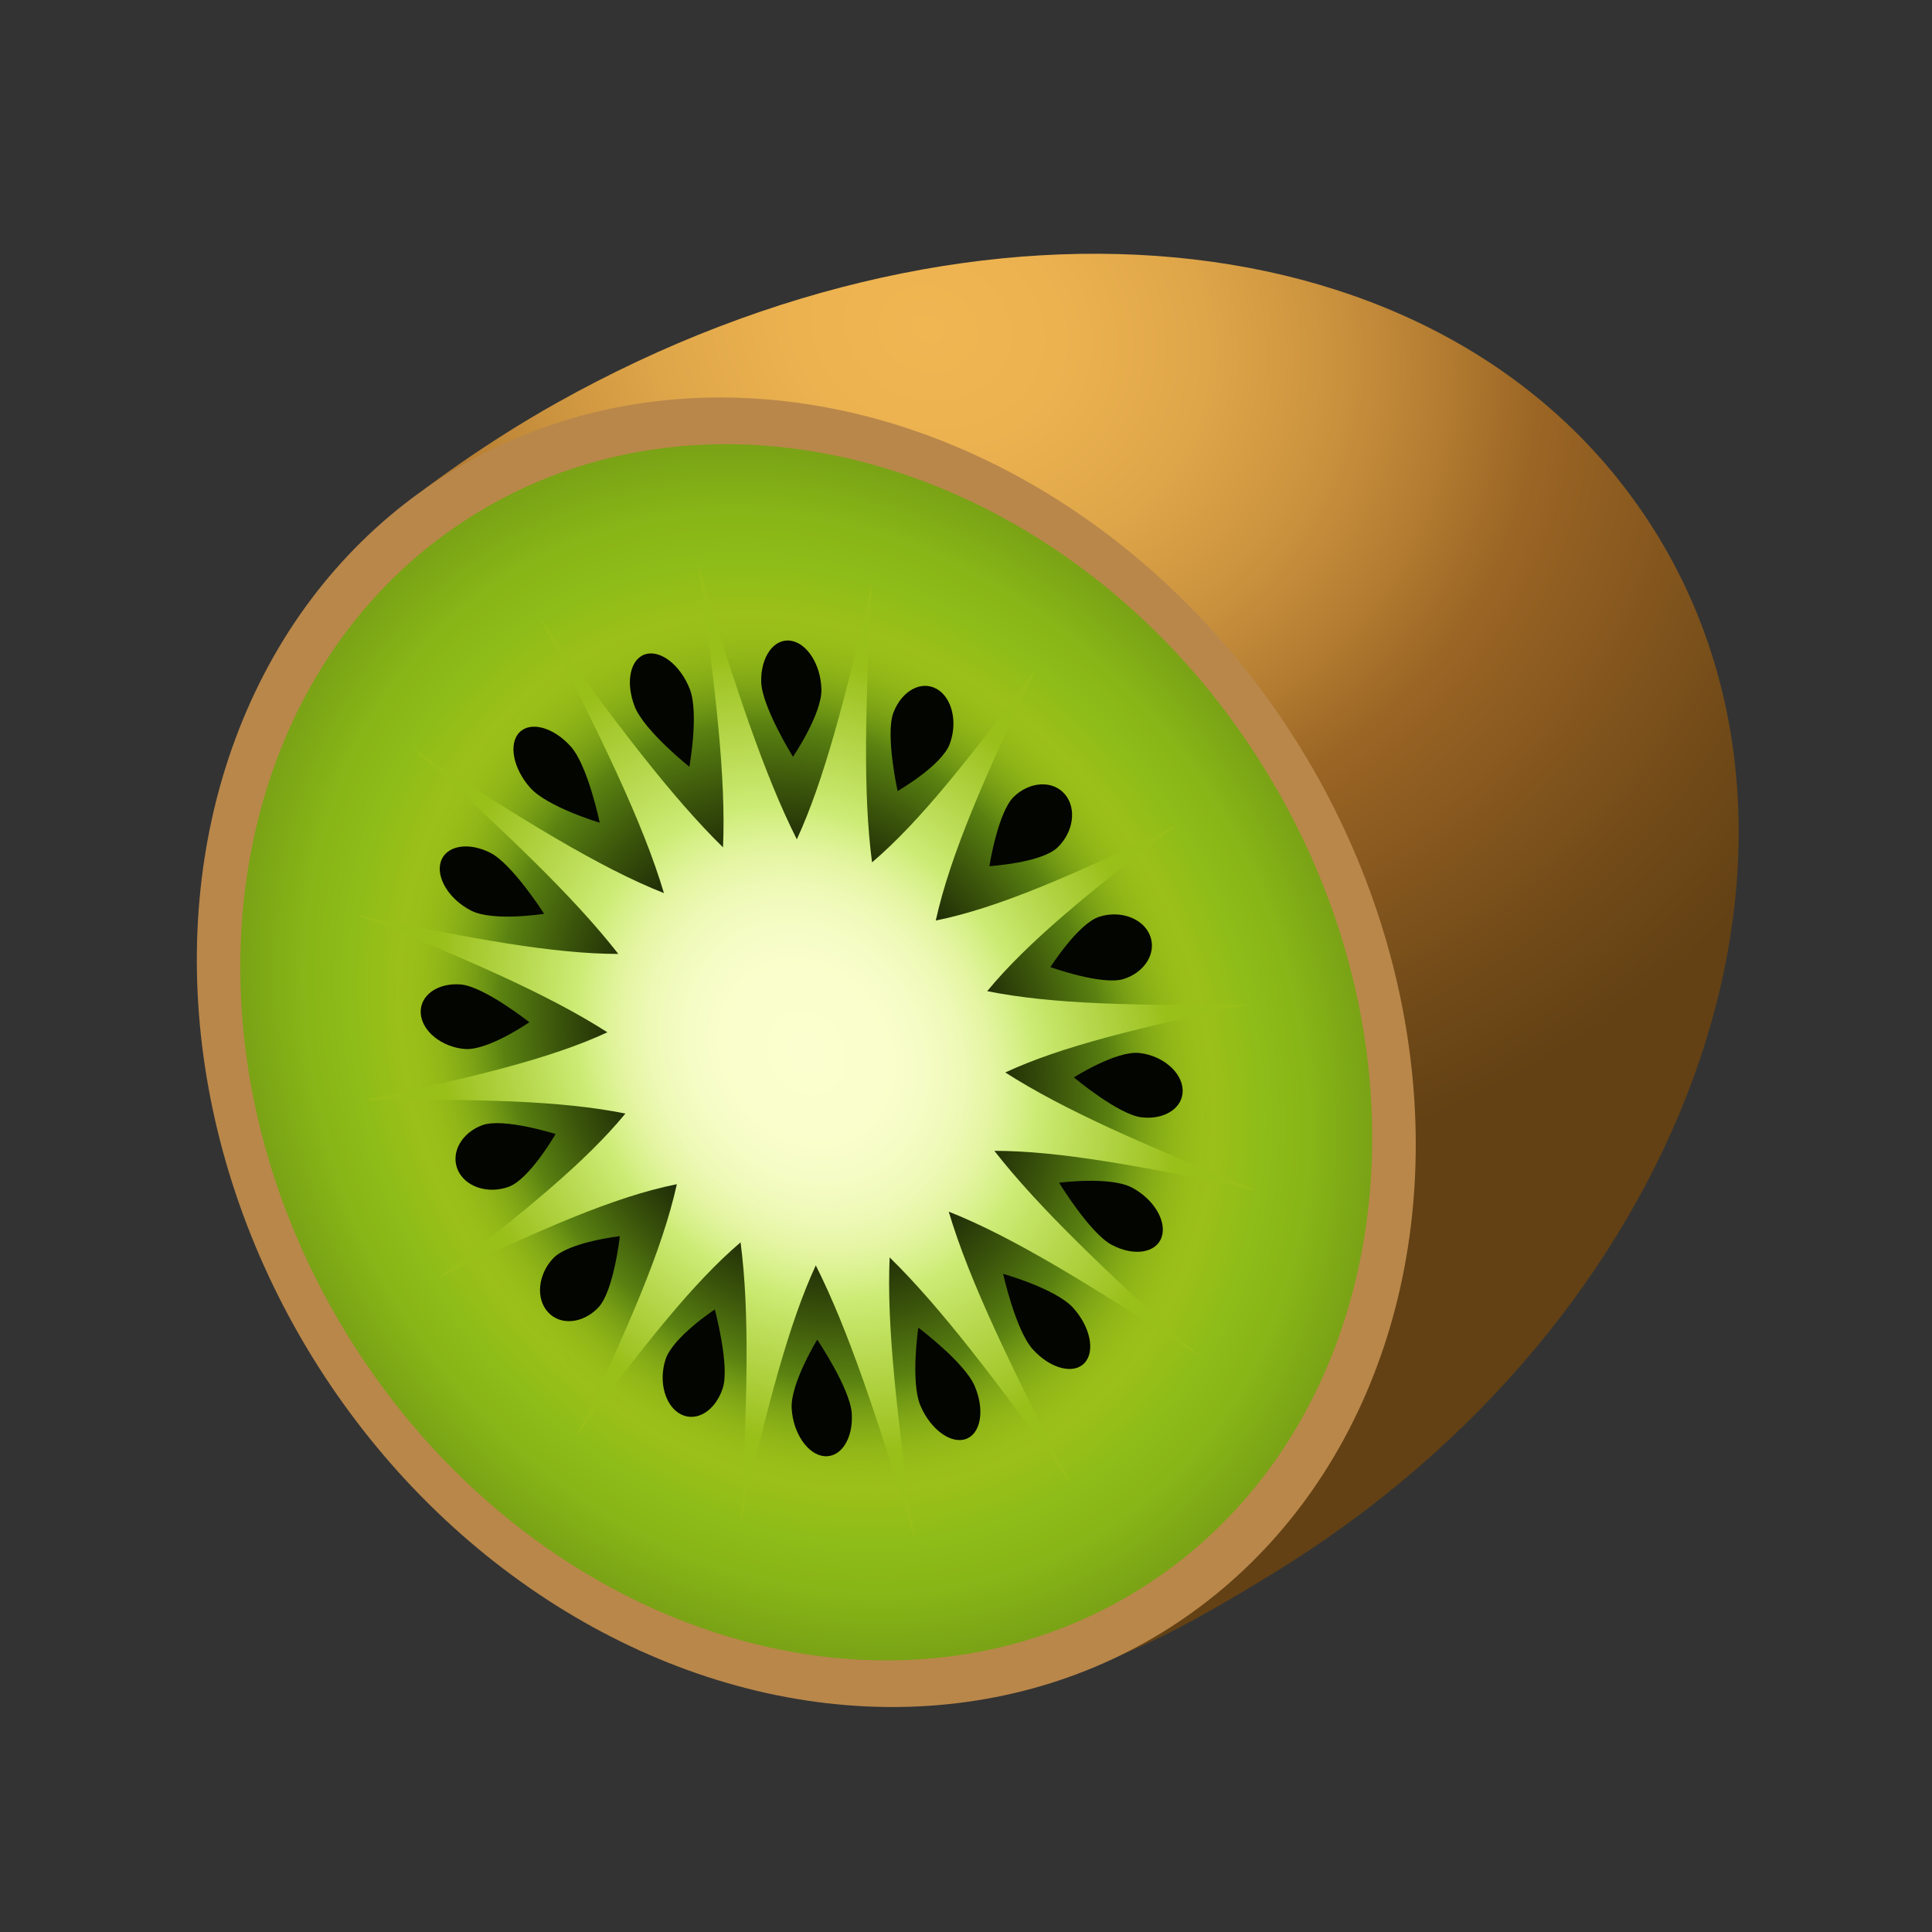 <svg xmlns="http://www.w3.org/2000/svg" viewBox="0 0 48 48" width="15px" height="15px"><rect x="0" y="0" width="48" height="48" fill="#333333" stroke="none"/><radialGradient id="UAWgSZ6ELEhEW5Cs~tv3pa" cx="25.124" cy="8.195" r="28.537" gradientTransform="matrix(.961 .276 -.232 .807 .81 -5.38)" gradientUnits="userSpaceOnUse"><stop offset="0" stop-color="#f0b652"/><stop offset=".118" stop-color="#ecb250"/><stop offset=".234" stop-color="#e0a74a"/><stop offset=".349" stop-color="#cd943f"/><stop offset=".462" stop-color="#b17a30"/><stop offset=".533" stop-color="#9c6625"/><stop offset=".571" stop-color="#956123"/><stop offset=".778" stop-color="#714a18"/><stop offset=".888" stop-color="#634114"/></radialGradient><path fill="url(#UAWgSZ6ELEhEW5Cs~tv3pa)" d="M13.836,10.008c-1.858,1.04-3.317,2.165-3.317,2.165l17.324,28.949 c1.307-0.541,2.553-1.276,3.816-2.05c10.164-6.233,14.387-17.835,9.516-25.779S24.443,4.07,13.836,10.008z"/><ellipse cx="20.032" cy="26.144" fill="#b9874a" rx="14.421" ry="16.91" transform="rotate(-31.519 20.03 26.143)"/><radialGradient id="UAWgSZ6ELEhEW5Cs~tv3pb" cx="21.335" cy="22.876" r="19.914" gradientTransform="matrix(.727 -.446 .523 .853 -7.438 16.155)" gradientUnits="userSpaceOnUse"><stop offset="0" stop-color="#d6d21c"/><stop offset=".144" stop-color="#d2d11c"/><stop offset=".298" stop-color="#c5cd1b"/><stop offset=".456" stop-color="#b0c61a"/><stop offset=".617" stop-color="#92bd18"/><stop offset=".635" stop-color="#8ebc18"/><stop offset=".701" stop-color="#88b517"/><stop offset=".796" stop-color="#78a115"/><stop offset=".909" stop-color="#5e8211"/><stop offset="1" stop-color="#44630d"/></radialGradient><path fill="url(#UAWgSZ6ELEhEW5Cs~tv3pb)" d="M31.447,19.144c4.533,7.393,3.098,16.52-3.207,20.386s-15.09,1.007-19.624-6.385 s-3.098-16.52,3.207-20.386S26.914,11.752,31.447,19.144z"/><radialGradient id="UAWgSZ6ELEhEW5Cs~tv3pc" cx="21.335" cy="22.876" r="11.305" gradientTransform="matrix(.727 -.446 .523 .853 -7.438 16.155)" gradientUnits="userSpaceOnUse"><stop offset=".346" stop-color="#090d02"/><stop offset=".434" stop-color="#172105"/><stop offset=".612" stop-color="#3b550b"/><stop offset=".75" stop-color="#5a8211"/><stop offset=".945" stop-color="#74a916" stop-opacity=".219"/><stop offset="1" stop-color="#7cb518" stop-opacity="0"/></radialGradient><path fill="url(#UAWgSZ6ELEhEW5Cs~tv3pc)" d="M28.251,21.104c3.264,5.323,2.23,11.894-2.309,14.678s-10.865,0.725-14.129-4.597 s-2.23-11.894,2.309-14.678S24.987,15.782,28.251,21.104z"/><radialGradient id="UAWgSZ6ELEhEW5Cs~tv3pd" cx="21.335" cy="22.876" r="12.639" gradientTransform="matrix(.727 -.446 .523 .853 -7.438 16.155)" gradientUnits="userSpaceOnUse"><stop offset="0" stop-color="#fbfece"/><stop offset=".172" stop-color="#fafecc"/><stop offset=".267" stop-color="#f5fcc4"/><stop offset=".342" stop-color="#eef9b6"/><stop offset=".408" stop-color="#e4f5a2"/><stop offset=".467" stop-color="#d7f089"/><stop offset=".501" stop-color="#cdec77"/><stop offset=".626" stop-color="#b8d950"/><stop offset=".816" stop-color="#99bf19"/></radialGradient><path fill="url(#UAWgSZ6ELEhEW5Cs~tv3pd)" d="M24.527,24.625c0.983-1.196,2.518-2.455,4.694-4.115c-2.561,1.231-4.427,2.052-5.972,2.36 c0.361-1.632,1.217-3.584,2.49-6.255c-1.657,2.241-2.907,3.819-4.073,4.81c-0.227-1.721-0.169-3.923-0.004-6.945 c-0.658,2.871-1.195,4.927-1.865,6.373c-0.804-1.595-1.529-3.778-2.449-6.808c0.436,3.083,0.691,5.317,0.615,7.007 c-1.265-1.237-2.667-3.083-4.538-5.68c1.523,2.954,2.56,5.097,3.07,6.817c-1.586-0.625-3.543-1.832-6.236-3.594 c2.343,2.117,4.005,3.699,5.103,5.105c-1.585,0.001-3.664-0.376-6.529-0.985c2.793,1.124,4.802,1.999,6.257,2.932 c-1.385,0.646-3.334,1.121-6.052,1.688c2.837-0.034,4.9,0.008,6.5,0.331c-0.983,1.196-2.518,2.455-4.694,4.115 c2.561-1.231,4.427-2.052,5.972-2.36c-0.361,1.632-1.217,3.584-2.49,6.255c1.657-2.241,2.907-3.819,4.073-4.81 c0.227,1.721,0.169,3.923,0.004,6.945c0.658-2.871,1.195-4.927,1.865-6.373c0.804,1.595,1.529,3.778,2.45,6.809 c-0.436-3.083-0.691-5.317-0.615-7.007c1.265,1.237,2.667,3.083,4.538,5.68c-1.523-2.954-2.56-5.097-3.07-6.817 c1.586,0.625,3.543,1.832,6.236,3.594c-2.343-2.117-4.005-3.699-5.103-5.105c1.585-0.001,3.664,0.376,6.529,0.985 c-2.793-1.124-4.802-1.999-6.257-2.932c1.385-0.646,3.334-1.121,6.052-1.688C28.19,24.99,26.127,24.948,24.527,24.625z"/><path fill="#030501" d="M14.185,18.552c0.425,0.48,0.715,1.888,0.715,1.888s-1.302-0.389-1.728-0.869 s-0.543-1.097-0.264-1.378S13.759,18.072,14.185,18.552z"/><path fill="#030501" d="M26.659,32.49c-0.431-0.474-1.736-0.842-1.736-0.842s0.309,1.406,0.74,1.88 s1.004,0.626,1.278,0.339C27.217,33.58,27.09,32.963,26.659,32.49z"/><path fill="#030501" d="M17.137,17.117c0.234,0.597-0.01,1.934-0.01,1.934s-1.123-0.898-1.357-1.495 s-0.118-1.179,0.259-1.3C16.406,16.135,16.902,16.52,17.137,17.117z"/><path fill="#030501" d="M24.215,34.434c-0.253-0.59-1.4-1.449-1.4-1.449s-0.199,1.352,0.055,1.943 c0.253,0.59,0.759,0.958,1.131,0.822C24.373,35.613,24.469,35.024,24.215,34.434z"/><path fill="#030501" d="M20.408,17.126c0.014,0.616-0.707,1.676-0.707,1.676s-0.775-1.247-0.789-1.863 c-0.014-0.616,0.309-1.074,0.722-1.022C20.047,15.969,20.393,16.51,20.408,17.126z"/><path fill="#030501" d="M21.162,35.118c-0.039-0.619-0.858-1.836-0.858-1.836s-0.674,1.099-0.635,1.717 c0.039,0.619,0.405,1.147,0.817,1.18C20.898,36.211,21.201,35.736,21.162,35.118z"/><path fill="#030501" d="M23.594,18.488c-0.207,0.542-1.293,1.165-1.293,1.165s-0.311-1.406-0.104-1.948 c0.207-0.542,0.688-0.806,1.073-0.59S23.801,17.946,23.594,18.488z"/><path fill="#030501" d="M17.957,34.487c0.179-0.557-0.198-1.954-0.198-1.954s-1.046,0.688-1.225,1.245 c-0.179,0.557-0.005,1.167,0.388,1.363C17.314,35.337,17.778,35.044,17.957,34.487z"/><path fill="#030501" d="M26.271,21.058c-0.401,0.381-1.69,0.462-1.69,0.462s0.211-1.348,0.612-1.73 c0.401-0.381,0.967-0.407,1.264-0.057C26.755,20.083,26.672,20.676,26.271,21.058z"/><path fill="#030501" d="M14.868,32.482c0.381-0.404,0.532-1.77,0.532-1.77s-1.275,0.146-1.656,0.55 c-0.381,0.404-0.438,1.004-0.127,1.341C13.927,32.94,14.487,32.885,14.868,32.482z"/><path fill="#030501" d="M27.916,24.323c-0.529,0.167-1.819-0.295-1.819-0.295s0.689-1.086,1.218-1.253 c0.529-0.167,1.092,0.045,1.258,0.472S28.445,24.157,27.916,24.323z"/><path fill="#030501" d="M12.64,29.485c0.519-0.19,1.164-1.311,1.164-1.311s-1.299-0.41-1.819-0.22 c-0.519,0.19-0.794,0.686-0.613,1.109C11.554,29.486,12.121,29.675,12.64,29.485z"/><path fill="#030501" d="M28.362,27.76c-0.577-0.067-1.682-0.992-1.682-0.992s1.056-0.674,1.633-0.606 c0.577,0.067,1.056,0.479,1.07,0.921C29.396,27.523,28.939,27.827,28.362,27.76z"/><path fill="#030501" d="M11.546,26.062c0.576,0.048,1.606-0.665,1.606-0.665s-1.127-0.89-1.704-0.938 c-0.576-0.048-1.022,0.273-0.995,0.715C10.481,25.617,10.97,26.014,11.546,26.062z"/><path fill="#030501" d="M27.621,30.928c-0.544-0.29-1.308-1.543-1.308-1.543s1.27-0.168,1.814,0.122 s0.871,0.843,0.731,1.236C28.719,31.134,28.165,31.218,27.621,30.928z"/><path fill="#030501" d="M11.709,22.626c0.548,0.277,1.81,0.077,1.81,0.077s-0.789-1.238-1.337-1.516 c-0.548-0.277-1.098-0.18-1.229,0.217C10.823,21.802,11.161,22.349,11.709,22.626z"/></svg>